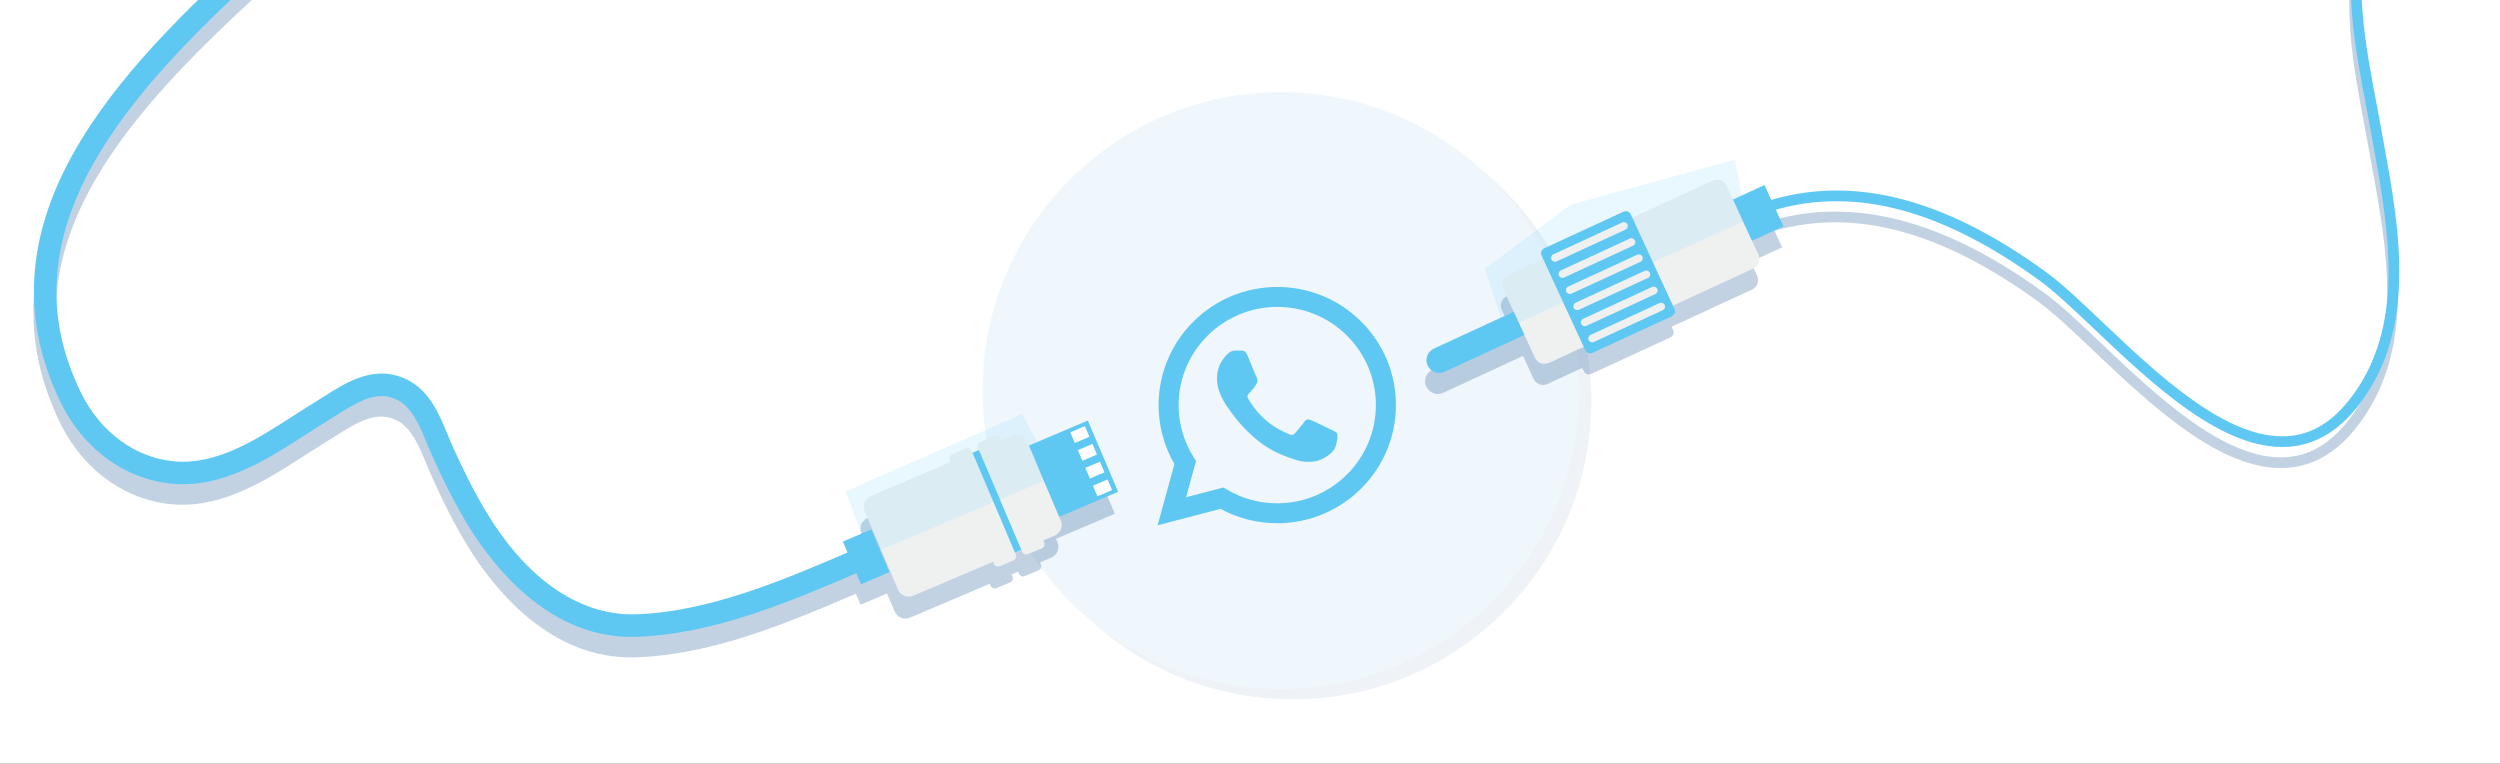 <svg width="514" height="157" viewBox="0 0 514 157" fill="none" xmlns="http://www.w3.org/2000/svg">
  <rect x="0" y="0" width="514" height="157" fill="#333333" stroke="none"/>
  <g clip-path="url(#clip0_3625_178)">
    <rect width="523" height="157" fill="white" />
    <path opacity="0.08"
      d="M265.818 143.787C299.705 143.787 327.176 116.316 327.176 82.429C327.176 48.541 299.705 21.07 265.818 21.07C231.93 21.07 204.459 48.541 204.459 82.429C204.459 116.316 231.93 143.787 265.818 143.787Z"
      fill="#3B6FA3" />
    <path
      d="M263.351 141.658C297.238 141.658 324.71 114.187 324.71 80.3C324.71 46.412 297.238 18.941 263.351 18.941C229.463 18.941 201.992 46.412 201.992 80.3C201.992 114.187 229.463 141.658 263.351 141.658Z"
      fill="#F0F7FC" />
    <path opacity="0.31"
      d="M217.114 110.781L229.221 105.633L222.991 90.977L210.883 96.125L210.578 95.406C210.059 94.188 208.653 93.62 207.434 94.137L205.106 95.126L204.934 94.721C204.732 94.247 204.184 94.025 203.71 94.227L200.919 95.413C200.445 95.615 200.223 96.163 200.425 96.637L200.597 97.043L199.278 97.603L199.106 97.198C198.904 96.724 198.356 96.502 197.882 96.704L195.091 97.89C194.617 98.092 194.395 98.64 194.597 99.114L194.77 99.519L178.368 106.492C177.15 107.011 176.582 108.417 177.099 109.635L178.635 113.249L173.19 115.564L174.147 117.814C160.542 123.67 145.24 130.105 130.399 130.529C124.045 130.71 111.716 128.359 100.532 110.565C97.477 105.705 94.999 100.504 92.978 96.058C92.627 95.286 92.287 94.461 91.927 93.588C90.196 89.385 88.233 84.621 83.65 82.309C77.103 79.008 71.257 82.719 66.56 85.701C65.988 86.064 65.425 86.422 64.87 86.761C63.371 87.678 61.829 88.67 60.337 89.632C52.48 94.693 44.356 99.926 35.54 99.054C27.588 98.267 20.489 93.009 16.552 84.986C8.675 68.933 9.983 52.698 20.55 35.35C29.864 20.059 44.627 6.518 57.653 -5.429C59.623 -7.237 61.484 -8.944 63.308 -10.64C67.015 -14.086 71.193 -18.193 73.863 -23.325C76.901 -29.164 77.389 -35.436 75.199 -40.53C73.327 -44.888 69.397 -48.606 63.523 -51.581C54.022 -56.39 43.903 -58.418 33.444 -57.607C24.375 -56.903 14.784 -54.033 4.936 -49.074C-12.67 -40.21 -28.398 -26.362 -42.772 -12.719L-53 -3.01L-49.818 0.343L-39.59 -9.365C-25.472 -22.766 -10.056 -36.35 7.015 -44.945C16.323 -49.631 25.336 -52.34 33.803 -52.998C43.405 -53.743 52.702 -51.879 61.435 -47.457C66.317 -44.986 69.519 -42.041 70.953 -38.706C72.568 -34.947 72.123 -29.995 69.762 -25.457C67.431 -20.979 63.584 -17.208 60.16 -14.024C58.348 -12.339 56.493 -10.637 54.527 -8.836C41.276 3.319 26.256 17.095 16.602 32.945C11.242 41.744 8.162 50.117 7.186 58.54C6.077 68.124 7.832 77.706 12.403 87.021C13.29 88.829 14.316 90.516 15.462 92.073C20.325 98.672 27.353 102.89 35.086 103.654C45.505 104.684 54.715 98.752 62.84 93.519C64.377 92.529 65.829 91.594 67.281 90.706C67.859 90.353 68.445 89.981 69.039 89.604C74.068 86.41 77.658 84.465 81.569 86.436C84.615 87.972 86.16 91.722 87.654 95.348C88.013 96.221 88.385 97.124 88.771 97.971C90.856 102.557 93.419 107.932 96.62 113.024C101.945 121.498 113.431 135.637 130.532 135.148C146.239 134.7 161.976 128.084 175.958 122.067L176.923 124.338L182.368 122.022L183.943 125.728C184.462 126.946 185.868 127.514 187.086 126.996L203.488 120.023L203.66 120.429C203.862 120.903 204.41 121.124 204.884 120.922L207.675 119.736C208.149 119.534 208.371 118.986 208.169 118.512L207.997 118.107L209.316 117.547L209.488 117.952C209.69 118.426 210.238 118.648 210.712 118.446L213.503 117.26C213.977 117.058 214.199 116.51 213.997 116.036L213.824 115.63L216.152 114.641C217.37 114.123 217.938 112.717 217.42 111.499L217.115 110.779L217.114 110.781Z"
      fill="#3B6FA3" />
    <path
      d="M210.166 113.435C210.368 113.909 210.916 114.131 211.39 113.929L214.181 112.743C214.655 112.541 214.876 111.993 214.674 111.519L214.502 111.113L216.83 110.124C218.048 109.606 218.615 108.2 218.098 106.982L211.256 90.889C210.737 89.671 209.331 89.103 208.113 89.62L205.785 90.609L205.613 90.204C205.411 89.73 204.863 89.508 204.388 89.71L201.598 90.896C201.124 91.098 200.902 91.646 201.104 92.12L201.276 92.525L199.957 93.086L199.785 92.681C199.583 92.207 199.035 91.985 198.561 92.187L195.77 93.373C195.296 93.575 195.074 94.123 195.276 94.597L195.449 95.002L179.047 101.975C177.829 102.494 177.261 103.9 177.778 105.118L184.621 121.211C185.139 122.429 186.546 122.997 187.764 122.479L204.166 115.506L204.338 115.912C204.54 116.386 205.088 116.607 205.562 116.405L208.353 115.219C208.827 115.017 209.049 114.469 208.847 113.995L208.674 113.59L209.993 113.03L210.166 113.435V113.435Z"
      fill="#EFF1F1" />
    <path opacity="0.14" d="M180.959 113.082L216.996 97.889L210.159 85.102L173.822 101.054L177.099 109.639L180.959 113.082Z" fill="#5EC8F2" />
    <path d="M229.889 101.111L223.659 86.455L211.552 91.602L217.782 106.258L229.889 101.111Z" fill="#5EC8F2" />
    <path d="M223.983 89.804L223.053 87.615L220.047 88.893L220.977 91.081L223.983 89.804Z" fill="white" />
    <path d="M225.537 93.458L224.606 91.269L221.601 92.547L222.531 94.735L225.537 93.458Z" fill="white" />
    <path d="M227.09 97.111L226.159 94.923L223.153 96.201L224.084 98.389L227.09 97.111Z" fill="white" />
    <path d="M228.641 100.766L227.711 98.577L224.705 99.855L225.636 102.043L228.641 100.766Z" fill="white" />
    <path d="M209.984 113.027L201.268 92.522L199.949 93.082L208.666 113.588L209.984 113.027Z" fill="#5EC8F2" />
    <path d="M182.882 117.623L179.152 108.848L173.292 111.34L177.022 120.115L182.882 117.623Z" fill="#5EC8F2" />
    <path
      d="M15.572 87.854C14.425 86.297 13.399 84.61 12.512 82.802C7.941 73.487 6.186 63.905 7.296 54.321C8.271 45.897 11.351 37.525 16.711 28.726C26.365 12.876 41.385 -0.901 54.637 -13.055C56.601 -14.857 58.457 -16.559 60.27 -18.243C63.694 -21.427 67.541 -25.198 69.871 -29.676C72.232 -34.214 72.678 -39.166 71.062 -42.925C69.63 -46.26 66.426 -49.205 61.544 -51.676C52.812 -56.098 43.514 -57.962 33.912 -57.217C25.445 -56.561 16.433 -53.852 7.124 -49.164C-9.946 -40.569 -25.363 -26.984 -39.48 -13.585L-49.708 -3.876L-52.891 -7.23L-42.663 -16.938C-28.289 -30.582 -12.561 -44.43 5.046 -53.294C14.893 -58.252 24.484 -61.123 33.554 -61.826C44.013 -62.637 54.133 -60.61 63.632 -55.8C69.507 -52.826 73.436 -49.109 75.308 -44.749C77.499 -39.658 77.013 -33.385 73.973 -27.544C71.303 -22.412 67.125 -18.306 63.419 -14.859C61.595 -13.163 59.734 -11.456 57.764 -9.648C44.739 2.299 29.975 15.84 20.66 31.131C10.094 48.479 8.786 64.714 16.663 80.766C20.6 88.79 27.699 94.049 35.651 94.835C44.467 95.706 52.591 90.474 60.447 85.413C61.939 84.452 63.482 83.459 64.981 82.542C65.536 82.202 66.1 81.845 66.67 81.482C71.367 78.499 77.214 74.788 83.761 78.09C88.343 80.402 90.306 85.165 92.038 89.369C92.397 90.242 92.737 91.068 93.088 91.839C95.109 96.285 97.588 101.486 100.643 106.346C111.825 124.139 124.156 126.49 130.509 126.309C145.75 125.875 161.476 119.101 175.349 113.124L177.358 112.26L179.183 116.507L177.177 117.371C162.921 123.511 146.763 130.471 130.64 130.931C113.541 131.42 102.053 117.281 96.728 108.808C93.527 103.715 90.964 98.341 88.879 93.754C88.493 92.907 88.121 92.004 87.762 91.131C86.268 87.505 84.724 83.755 81.677 82.22C77.767 80.247 74.177 82.192 69.147 85.387C68.553 85.764 67.968 86.136 67.389 86.489C65.937 87.377 64.485 88.312 62.949 89.302C54.823 94.535 45.613 100.468 35.194 99.437C27.461 98.672 20.433 94.454 15.57 87.856L15.572 87.854Z"
      fill="#5EC8F2" />
    <path opacity="0.31"
      d="M561.549 142.027C554.132 142.069 544.455 137.083 539.56 125.853C533.519 111.996 536.661 97.08 539.695 82.654C539.927 81.553 540.158 80.456 540.384 79.363L540.557 78.525C544.011 61.833 547.582 44.569 547.64 27.19C547.674 16.588 545.562 5.765 541.69 -3.284C537.06 -14.104 530.028 -22.083 521.351 -26.358C513.214 -30.367 504.077 -30.757 496.908 -27.401C490.523 -24.412 486.195 -18.893 484.393 -11.444C481.417 0.868 483.847 13.732 486.198 26.173C486.499 27.77 486.799 29.354 487.083 30.922C487.237 31.771 487.395 32.627 487.552 33.492C490.841 51.423 494.566 71.748 482.603 86.71C478.941 91.289 474.841 93.673 470.069 94.001C457.592 94.857 443.347 81.341 431.901 70.479C427.439 66.245 423.586 62.59 420.314 60.216C399.663 45.235 381.184 40.384 363.906 45.426L362.495 42.369L356.028 45.354L354.718 42.514C354.219 41.434 352.939 40.963 351.859 41.461L335.324 49.093L335.003 48.396C334.744 47.837 334.082 47.593 333.523 47.851L317.206 55.383C316.647 55.642 316.403 56.304 316.66 56.863L316.982 57.56L309.815 60.868C308.735 61.367 308.263 62.647 308.762 63.727L310.914 68.387L294.527 75.998C293.209 76.606 292.635 78.167 293.242 79.484C293.85 80.802 295.411 81.376 296.729 80.769L313.124 73.177L315.303 77.896C315.802 78.976 317.081 79.448 318.161 78.949L325.328 75.641L325.649 76.338C325.908 76.897 326.571 77.141 327.13 76.883L343.447 69.351C344.006 69.093 344.25 68.43 343.992 67.871L343.671 67.174L360.206 59.542C361.286 59.043 361.757 57.764 361.259 56.684L360.279 54.562L359.948 53.842L366.415 50.857L364.837 47.438C381.338 42.755 399.097 47.531 419.03 61.99C422.185 64.28 425.989 67.889 430.394 72.069C442.152 83.226 456.784 97.111 470.222 96.188C475.566 95.821 480.308 93.093 484.318 88.078C496.906 72.335 493.083 51.487 489.711 33.095C489.554 32.233 489.396 31.377 489.242 30.53C488.956 28.957 488.657 27.367 488.354 25.765C486.047 13.552 483.659 0.925 486.528 -10.929C488.167 -17.71 492.08 -22.719 497.841 -25.417C504.411 -28.494 512.84 -28.11 520.386 -24.392C528.585 -20.352 535.257 -12.755 539.678 -2.421C543.434 6.358 545.485 16.871 545.45 27.183C545.394 44.341 541.844 61.494 538.413 78.081L538.24 78.918C538.014 80.008 537.784 81.103 537.552 82.201C534.444 96.965 531.231 112.228 537.552 126.727C539.657 131.555 543.056 135.933 547.124 139.055C551.561 142.46 556.554 144.245 561.563 144.216L561.55 142.024L561.549 142.027Z"
      fill="#3B6FA3" />
    <path
      d="M354.999 38.182L361.539 52.35C362.037 53.43 361.566 54.71 360.486 55.208L318.443 74.615C317.363 75.114 316.083 74.642 315.584 73.562L309.045 59.394C308.546 58.314 309.018 57.035 310.098 56.536L352.141 37.129C353.221 36.63 354.5 37.102 354.999 38.182V38.182Z"
      fill="#EFF1F1" />
    <path opacity="0.14" d="M359.045 45.264L309.321 67.644L305.284 55.231L322.931 42.069L356.73 32.798L359.045 45.264Z" fill="#5EC8F2" />
    <path
      d="M335.284 44.064L344.273 63.537C344.532 64.096 344.286 64.759 343.727 65.017L327.41 72.55C326.851 72.808 326.189 72.563 325.93 72.004L316.941 52.531C316.682 51.971 316.927 51.309 317.487 51.05L333.803 43.518C334.363 43.26 335.025 43.505 335.284 44.064Z"
      fill="#5EC8F2" />
    <path
      d="M342.261 62.706C342.447 63.108 342.271 63.584 341.869 63.77L327.689 70.316C327.287 70.502 326.811 70.326 326.625 69.924C326.439 69.523 326.615 69.046 327.017 68.86L341.197 62.314C341.598 62.128 342.075 62.304 342.261 62.706Z"
      fill="#EFF1F1" />
    <path
      d="M340.731 59.392C340.917 59.793 340.741 60.27 340.34 60.456L326.16 67.002C325.758 67.188 325.282 67.011 325.096 66.61C324.91 66.209 325.086 65.732 325.487 65.546L339.667 59C340.069 58.814 340.545 58.99 340.731 59.392Z"
      fill="#EFF1F1" />
    <path
      d="M339.201 56.078C339.387 56.479 339.211 56.956 338.81 57.142L324.629 63.687C324.228 63.873 323.751 63.697 323.565 63.296C323.379 62.894 323.556 62.418 323.957 62.232L338.137 55.686C338.539 55.5 339.015 55.676 339.201 56.078Z"
      fill="#EFF1F1" />
    <path
      d="M337.671 52.764C337.857 53.165 337.681 53.642 337.279 53.828L323.099 60.373C322.698 60.559 322.221 60.383 322.035 59.982C321.849 59.58 322.025 59.104 322.427 58.918L336.607 52.372C337.008 52.186 337.485 52.362 337.671 52.764Z"
      fill="#EFF1F1" />
    <path
      d="M336.143 49.449C336.329 49.851 336.152 50.328 335.751 50.514L321.571 57.059C321.169 57.245 320.693 57.069 320.507 56.668C320.321 56.266 320.497 55.789 320.898 55.603L335.079 49.058C335.48 48.872 335.957 49.048 336.143 49.449Z"
      fill="#EFF1F1" />
    <path
      d="M334.612 46.134C334.798 46.535 334.622 47.012 334.221 47.198L320.041 53.744C319.639 53.93 319.162 53.754 318.976 53.352C318.791 52.951 318.967 52.474 319.368 52.288L333.548 45.742C333.95 45.556 334.426 45.733 334.612 46.134Z"
      fill="#EFF1F1" />
    <path d="M311.213 64.094L313.415 68.864L297.01 76.436C295.693 77.045 294.132 76.47 293.524 75.152C292.915 73.834 293.491 72.274 294.808 71.665L311.213 64.093V64.094Z" fill="#5EC8F2" />
    <path d="M356.299 41.025L360.217 49.511L366.683 46.526L362.765 38.039L356.299 41.025Z" fill="#5EC8F2" />
    <path
      d="M361.992 41.788C379.898 35.656 399.067 40.266 420.595 55.883C423.867 58.258 427.719 61.913 432.181 66.147C443.627 77.008 457.873 90.525 470.35 89.668C475.122 89.341 479.222 86.955 482.883 82.378C494.846 67.414 491.12 47.091 487.833 29.16C487.674 28.296 487.517 27.439 487.364 26.589C487.079 25.021 486.78 23.438 486.478 21.84C484.128 9.399 481.697 -3.464 484.674 -15.776C486.476 -23.226 490.803 -28.745 497.189 -31.734C504.357 -35.09 513.495 -34.699 521.632 -30.691C530.308 -26.416 537.34 -18.436 541.971 -7.616C545.843 1.432 547.955 12.254 547.92 22.858C547.863 40.236 544.291 57.5 540.838 74.193L540.664 75.03C540.437 76.123 540.207 77.22 539.976 78.322C536.941 92.747 533.799 107.664 539.84 121.52C544.736 132.751 554.412 137.736 561.83 137.694L561.842 139.886C556.833 139.915 551.839 138.13 547.403 134.725C543.335 131.603 539.935 127.225 537.832 122.397C531.511 107.898 534.723 92.635 537.832 77.871C538.063 76.773 538.293 75.678 538.519 74.588L538.692 73.751C542.125 57.164 545.673 40.011 545.729 22.853C545.764 12.542 543.713 2.028 539.957 -6.752C535.536 -17.084 528.865 -24.682 520.665 -28.723C513.119 -32.441 504.692 -32.824 498.12 -29.747C492.359 -27.05 488.446 -22.04 486.807 -15.259C483.939 -3.405 486.327 9.222 488.633 21.435C488.936 23.037 489.237 24.626 489.521 26.2C489.675 27.047 489.832 27.903 489.99 28.765C493.364 47.157 497.185 68.005 484.597 83.748C480.587 88.762 475.845 91.491 470.501 91.858C457.064 92.781 442.431 78.896 430.674 67.739C426.268 63.559 422.464 59.948 419.309 57.66C398.401 42.492 379.884 37.98 362.703 43.864L361.992 41.79V41.788Z"
      fill="#5EC8F2" />
    <path fill-rule="evenodd" clip-rule="evenodd"
      d="M279.861 66.122C277.6 63.858 274.911 62.062 271.949 60.84C268.987 59.617 265.81 58.992 262.603 59C249.156 59 238.209 69.892 238.204 83.281C238.204 87.56 239.326 91.736 241.46 95.42L238 108L250.933 104.622C254.511 106.56 258.519 107.576 262.592 107.578H262.603C276.048 107.578 286.994 96.686 287 83.297C287.009 80.107 286.383 76.946 285.158 73.998C283.932 71.05 282.132 68.373 279.861 66.122V66.122ZM262.603 103.48H262.595C258.963 103.481 255.398 102.508 252.273 100.665L251.534 100.226L243.859 102.231L245.906 94.784L245.425 94.022C243.394 90.804 242.319 87.081 242.324 83.281C242.329 72.153 251.425 63.1 262.611 63.1C265.275 63.095 267.914 63.615 270.375 64.63C272.836 65.646 275.069 67.138 276.947 69.019C278.835 70.89 280.331 73.116 281.35 75.567C282.368 78.018 282.888 80.645 282.88 83.297C282.874 94.425 273.778 103.48 262.603 103.48ZM273.727 88.363C273.115 88.058 270.12 86.592 269.561 86.389C269.003 86.186 268.598 86.086 268.191 86.692C267.783 87.298 266.615 88.663 266.259 89.069C265.902 89.475 265.546 89.524 264.938 89.221C264.329 88.918 262.364 88.277 260.035 86.21C258.222 84.601 256.999 82.616 256.643 82.007C256.287 81.398 256.605 81.071 256.912 80.768C257.187 80.498 257.521 80.06 257.826 79.705C258.13 79.351 258.23 79.099 258.434 78.694C258.638 78.288 258.538 77.934 258.383 77.631C258.23 77.325 257.01 74.339 256.502 73.124C256.01 71.948 255.507 72.105 255.132 72.088C254.744 72.073 254.355 72.066 253.966 72.067C253.657 72.075 253.353 72.146 253.073 72.276C252.793 72.407 252.543 72.593 252.339 72.824C251.779 73.433 250.205 74.899 250.205 77.885C250.205 80.871 252.39 83.757 252.695 84.163C252.999 84.568 256.994 90.695 263.109 93.324C264.565 93.949 265.701 94.322 266.585 94.603C268.044 95.066 269.373 94.998 270.425 94.844C271.596 94.671 274.031 93.378 274.539 91.961C275.048 90.543 275.048 89.329 274.895 89.075C274.743 88.82 274.333 88.666 273.727 88.363"
      fill="#5EC8F2" />
  </g>
  <defs>
    <clipPath id="clip0_3625_178">
      <rect width="514" height="157" fill="white" />
    </clipPath>
  </defs>
</svg>